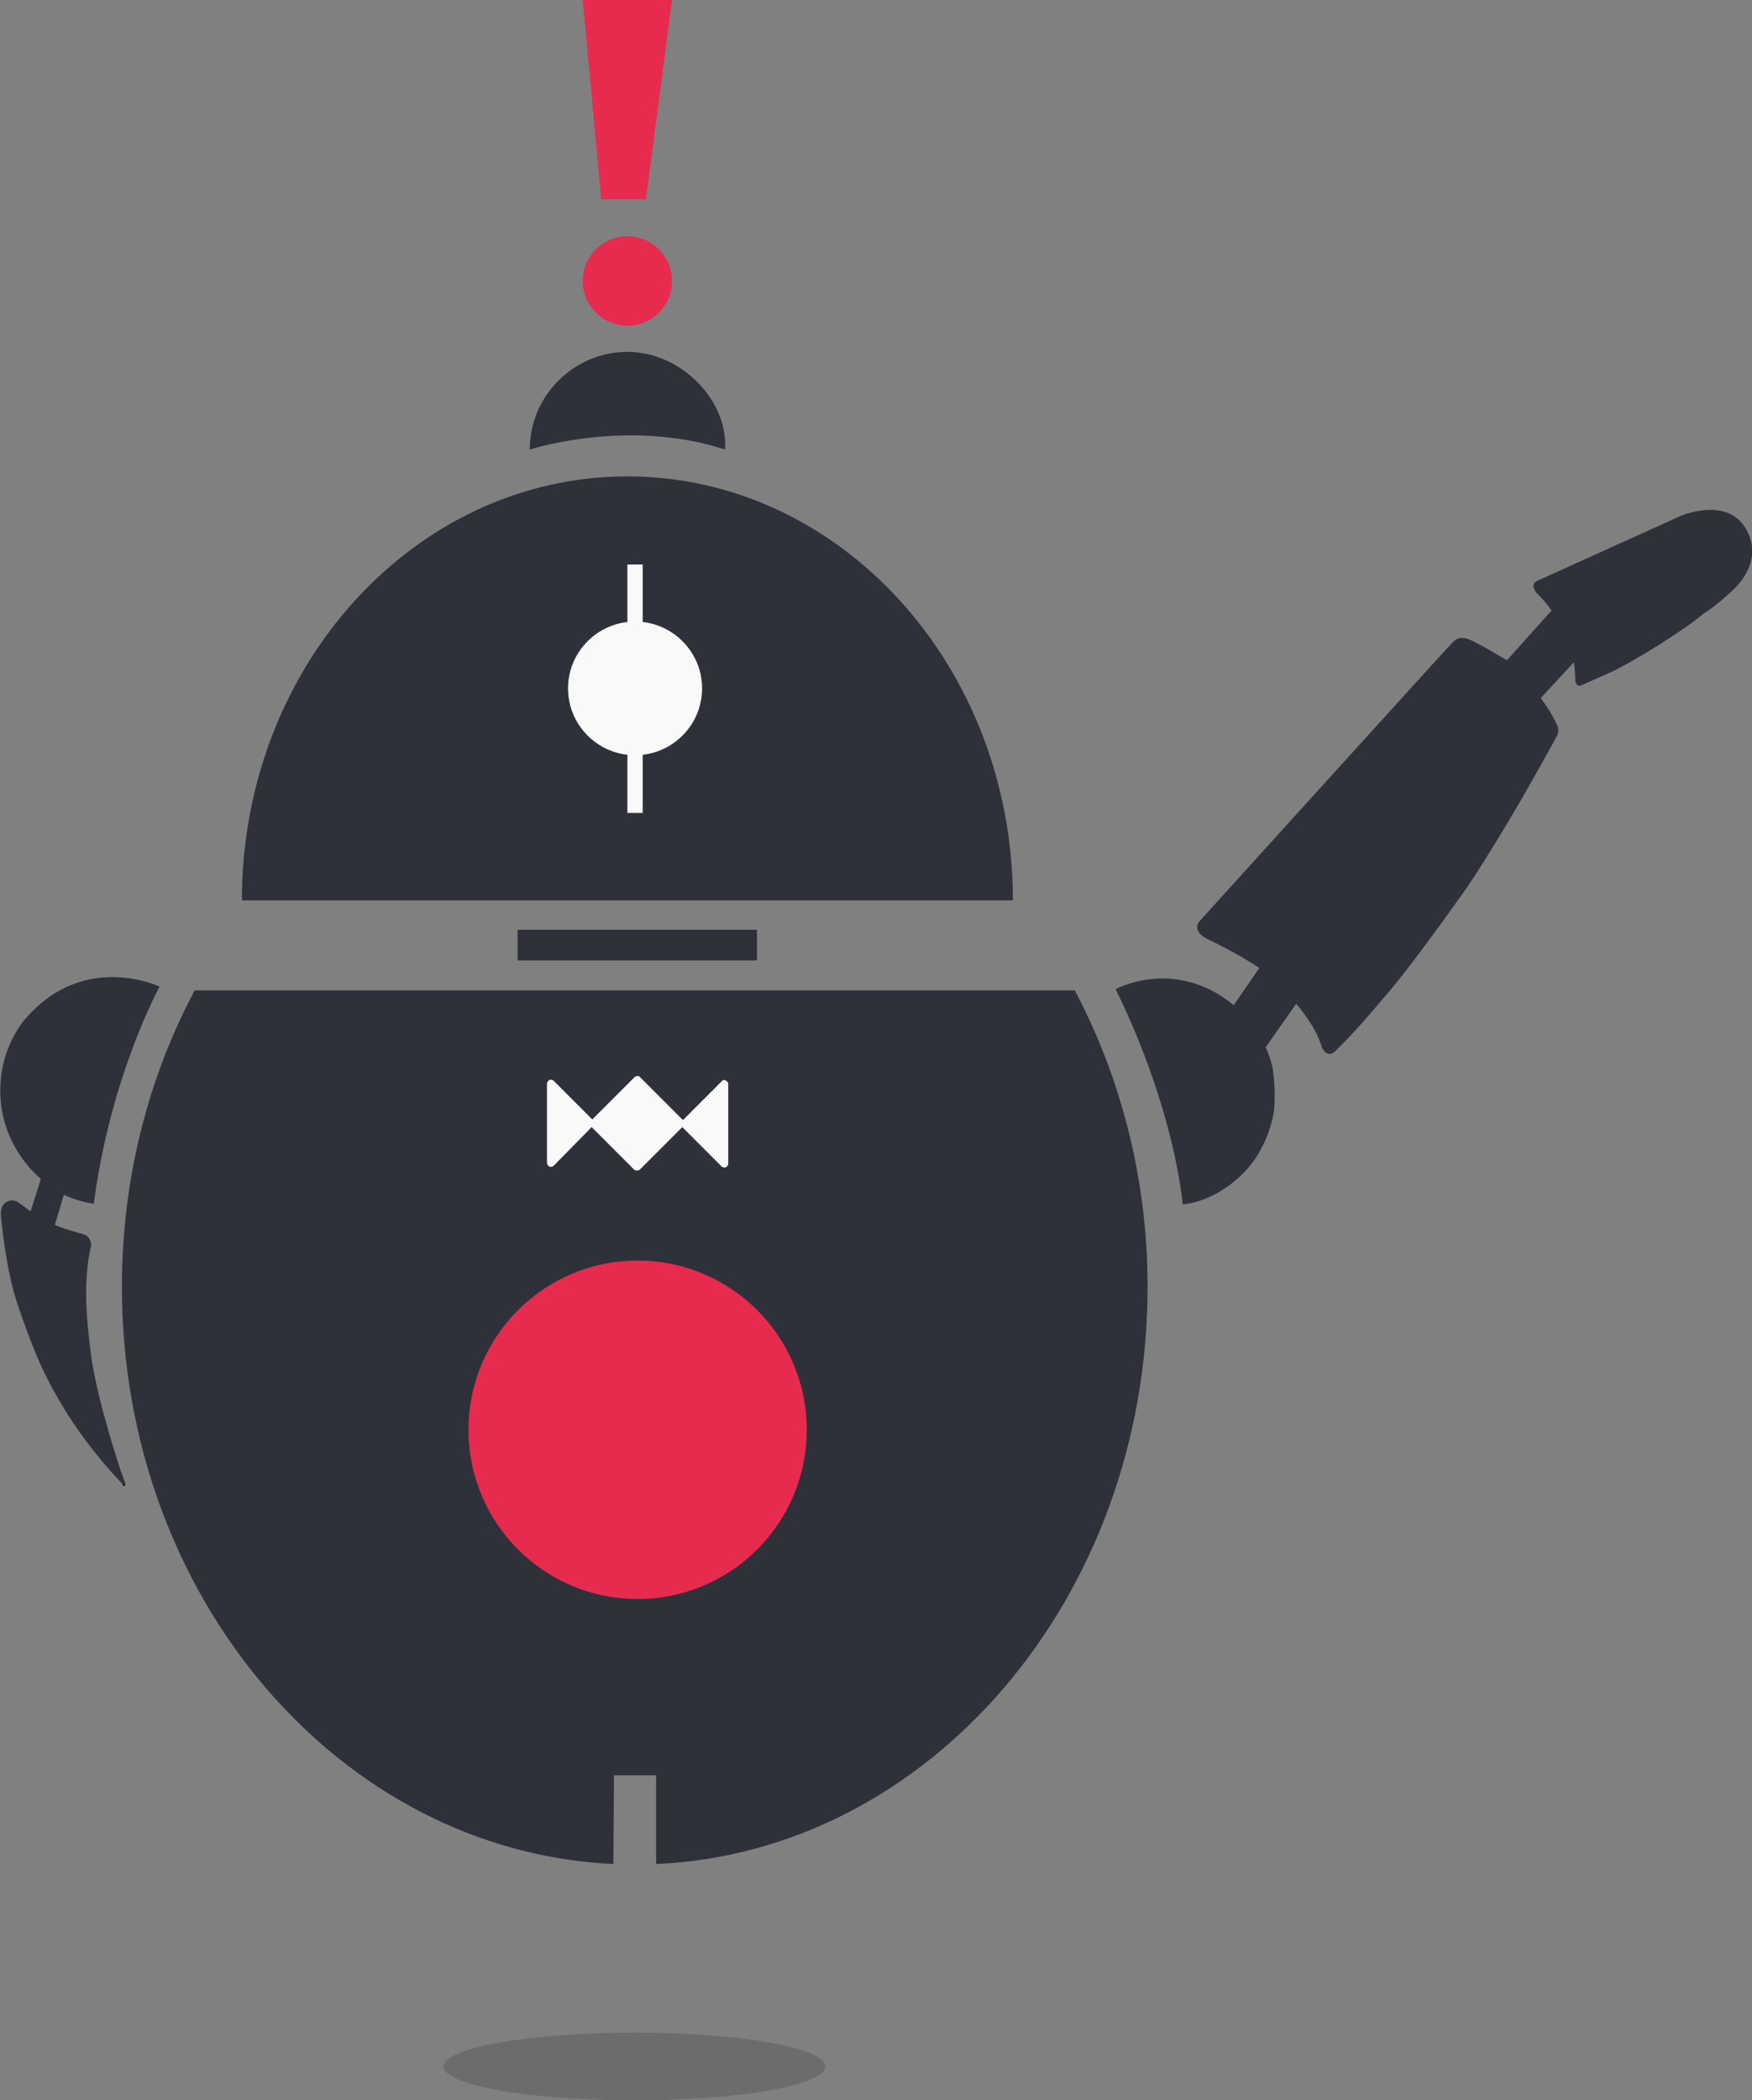 <?xml version="1.0" encoding="utf-8"?>
<!-- Generator: Adobe Illustrator 19.0.0, SVG Export Plug-In . SVG Version: 6.00 Build 0)  -->
<svg xmlns:xlink="http://www.w3.org/1999/xlink" version="1.1" id="Layer_1" xmlns="http://www.w3.org/2000/svg" x="0px" y="0px"
	 viewBox="0 0 274.5 328.9" style="enable-background:new 0 0 274.5 328.9;" xml:space="preserve">
<rect x="0" y="0" width="274.5" height="328.9" fill="#808080" stroke="none"/>
<style type="text/css">
	.st0{fill:#2F313A;}
	.st1{fill:#070808;}
	.st2{opacity:0.51;fill:#58595A;}
	.st3{fill:#E72B4F;}
	.st4{fill:#F9F9FA;}
</style>
<path id="XMLID_68_" class="st0" d="M37.9,141c0-36.7,27.1-66.4,60.4-66.4s60.4,29.7,60.4,66.4H37.9z"/>
<rect id="XMLID_67_" x="81.1" y="145.6" class="st0" width="37.5" height="4.8"/>
<circle id="XMLID_66_" class="st1" cx="19.4" cy="232.5" r="0.2"/>
<path id="XMLID_64_" class="st0" d="M113.6,70.4c0.5-7.7-6.9-15.3-15.3-15.3S83,62,83,70.4C83,70.4,98.3,65.4,113.6,70.4z"/>
<ellipse id="XMLID_61_" class="st2" cx="99.4" cy="323.6" rx="29.9" ry="5.3"/>
<path id="XMLID_28_" class="st0" d="M243.1,95.6c-0.5-0.7-1.2-1.6-2.2-2.6c-1.6-1.7,0.3-2.2,0.3-2.2l22.1-10c0,0,7.3-3.2,10.3,2.1
	c3,5.3-2.2,9.6-2.2,9.6s-2.5,2.4-4.5,3.6c-2.9,2.5-11.1,7.6-14.4,9.1l-4.7,2.1c0,0-1,0.5-1-1.1c0-0.8-0.1-1.8-0.2-2.5l0,0l-5.2,5.6
	c0.8,1.1,1.8,2.6,2.5,4.1c0,0,0.5,0.8,0.1,1.7c-0.4,0.9-5.3,9.5-5.3,9.5s-6.3,10.9-9.8,15.7c-3.5,4.9-8,11.1-11.2,14.9
	c0,0-5.5,6.6-8.1,9c-1.6,2-2.5-0.2-2.5-0.2s-0.6-2.8-4-6.8l-0.1,0.1l-4.7,6.7c1.1,2.4,1.2,4,1.2,4c0.4,3.2,0.1,6,0.1,6
	s-0.7,5.7-4.9,9.8c-4.6,4.6-9.4,4.8-9.4,4.8s-1.1-14.5-10.5-33.7c0,0,9.2-5.1,18.5,2.5l4-5.8c0,0-2.3-1.7-7.8-4.4
	c-3-1.3-1.6-2.9-1.6-2.9s39.5-43.6,39.6-43.6c0.3-0.3,0.5-0.5,0.9-0.7c1.1-0.4,2.4,0.4,3.3,0.9c1.1,0.5,2.1,1.2,3.2,1.8
	c0.2,0.1,0.5,0.3,0.7,0.4l0.5,0.3L243.1,95.6L243.1,95.6z"/>
<path id="XMLID_27_" class="st0" d="M96.1,291.9c-42.8-2-77-41.7-77-90.4c0-17,4.2-32.9,11.4-46.4l137.9,0
	c7.2,13.6,11.4,29.5,11.4,46.4c0,48.7-34.2,88.5-77,90.4l0-13.9h-6.6L96.1,291.9z"/>
<circle id="XMLID_26_" class="st3" cx="99.9" cy="223.9" r="26.5"/>
<path id="XMLID_25_" class="st0" d="M25,154.5c0,0-11.7-5.6-20.9,4.9c0,0-4.6,4.8-4,12.8s6.3,12.4,6.3,12.4l-1.6,5.1l-1.9-1.4
	c0,0-0.9-0.7-2,0c-1.1,0.7-0.7,2.6-0.7,2.6s0.7,8,2.6,13.5s3.5,10,6.9,15.6c3.3,5.7,8.1,10.9,8.1,10.9l1.4,1.5c0,0,0.1,0.2,0.3,0.1
	s0.1-0.3,0.1-0.3l-0.8-2.2c0,0-0.9-2.9-1-3.2s-3.2-10.2-3.7-16c-0.7-5.4-0.6-8.7-0.6-8.7s0-3.8,0.7-6.7c0,0,0.3-0.6-0.2-1.4
	c-0.3-0.6-0.9-0.7-0.9-0.7s-3.9-1.1-4.5-1.5l1.4-4.7c0,0,2.3,1.1,4.7,1.4C17.3,168.5,25,154.5,25,154.5z"/>
<path id="XMLID_13_" class="st4" d="M100.7,118.2c5.2-0.6,9.3-5,9.3-10.4c0-5.4-4.1-9.8-9.3-10.4l0-9h-2.4l0,9
	c-5.2,0.6-9.3,5-9.3,10.4c0,5.4,4.1,9.8,9.3,10.4l0,9.1h2.4L100.7,118.2z"/>
<g id="XMLID_9_">
	<circle id="XMLID_11_" class="st3" cx="98.3" cy="44" r="7"/>
	<polygon id="XMLID_10_" class="st3" points="101.2,31.2 94.2,31.2 91.3,0 105.3,0 	"/>
</g>
<path id="XMLID_65_" class="st4" d="M92.7,176.5l6.7,6.7c0,0,0.2,0.1,0.4,0.1c0.2,0,0.4-0.1,0.4-0.1l6.7-6.7l0,0l6.2,6.2
	c0,0,0.3,0.2,0.6,0.1c0.3-0.1,0.4-0.5,0.4-0.5v-12.6c0,0,0-0.3-0.4-0.5s-0.6,0.1-0.6,0.1s-6.1,6.1-6.1,6.1l-6.7-6.7
	c0,0-0.1-0.2-0.4-0.2c-0.2,0-0.4,0.1-0.4,0.1l-6.7,6.7l0,0l-6.1-6.1c0,0-0.3-0.2-0.6-0.1c-0.3,0.2-0.4,0.5-0.4,0.5v12.6
	c0,0,0.1,0.3,0.4,0.5c0.3,0.1,0.6-0.1,0.6-0.1L92.7,176.5L92.7,176.5z"/>
</svg>
